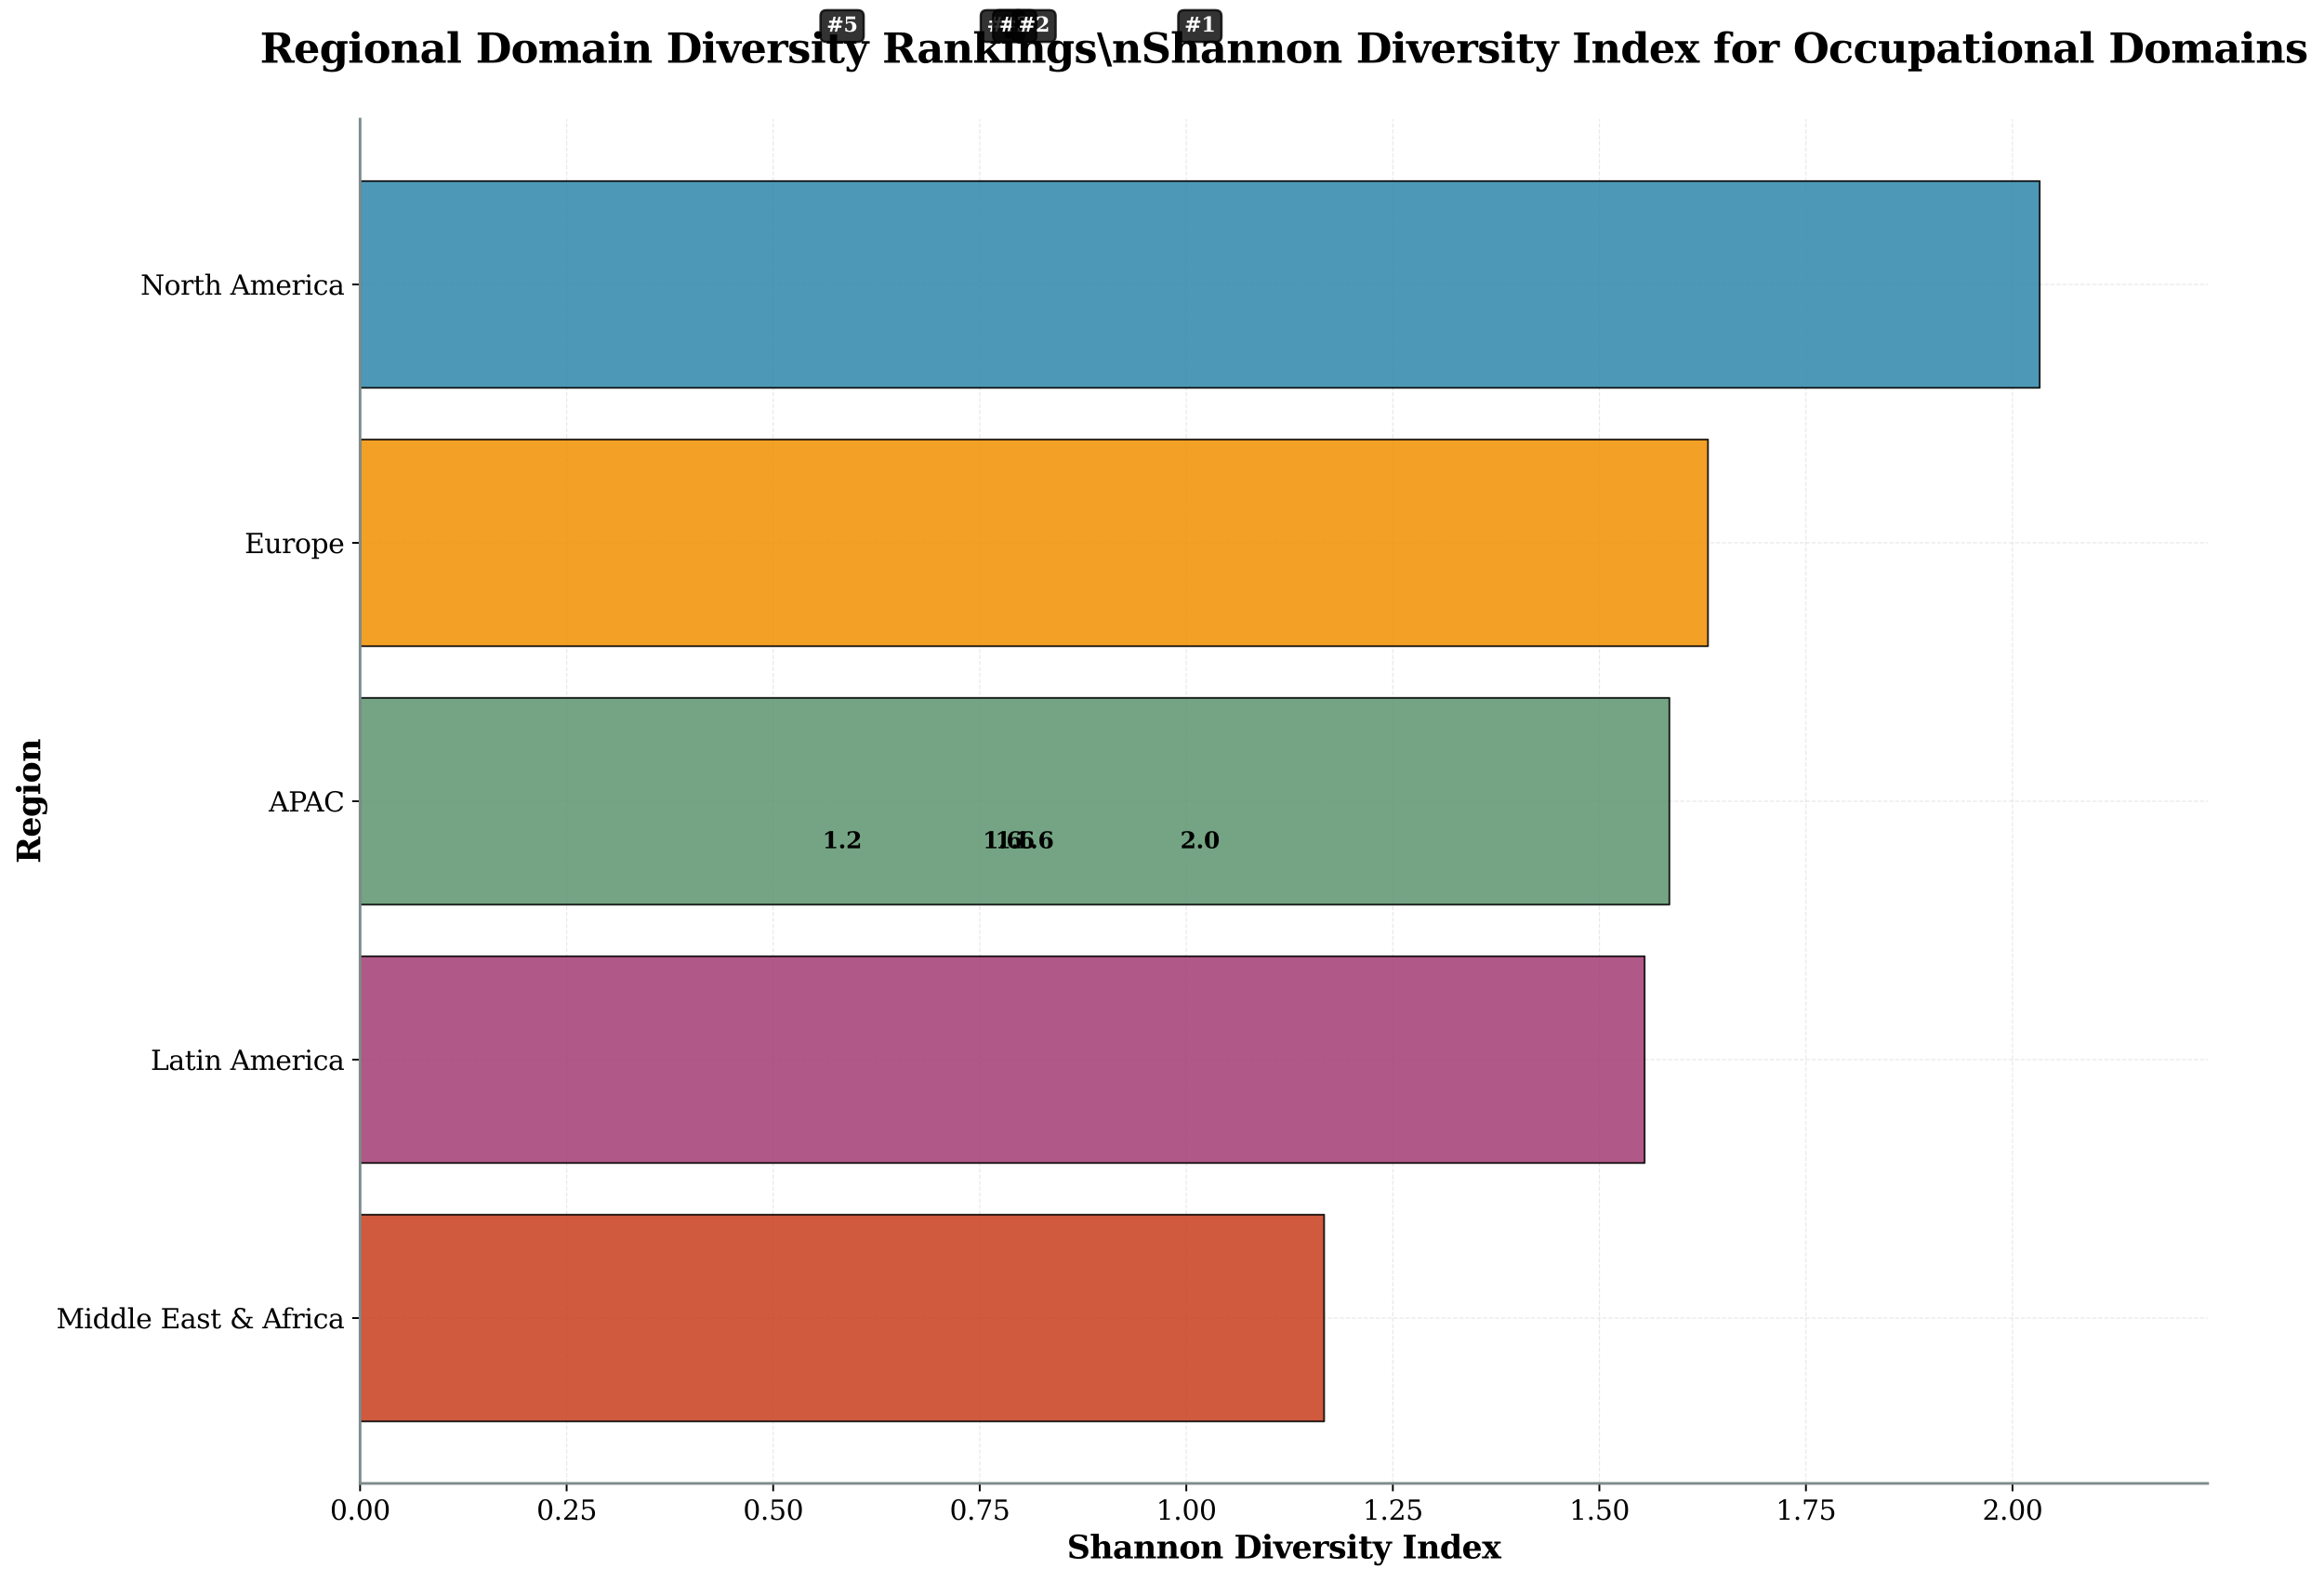 <?xml version="1.0" encoding="utf-8" standalone="no"?>
<!DOCTYPE svg PUBLIC "-//W3C//DTD SVG 1.1//EN"
  "http://www.w3.org/Graphics/SVG/1.1/DTD/svg11.dtd">
<svg xmlns:xlink="http://www.w3.org/1999/xlink" width="1030.994pt" height="701.721pt" viewBox="0 0 1030.994 701.721" xmlns="http://www.w3.org/2000/svg" version="1.1">
 <defs>
  <style type="text/css">*{stroke-linejoin: round; stroke-linecap: butt}</style>
 </defs>
 <g id="figure_1">
  <g id="patch_1">
   <path d="M 0 701.721 
L 1030.994 701.721 
L 1030.994 0 
L 0 0 
z
" style="fill: #ffffff"/>
  </g>
  <g id="axes_1">
   <g id="patch_2">
    <path d="M 159.743 658.159 
L 979.383 658.159 
L 979.383 52.828 
L 159.743 52.828 
z
" style="fill: #ffffff"/>
   </g>
   <g id="matplotlib.axis_1">
    <g id="xtick_1">
     <g id="line2d_1">
      <path d="M 159.743 658.159 
L 159.743 52.828 
" clip-path="url(#p1935cd0d22)" style="fill: none; stroke-dasharray: 1.85,0.8; stroke-dashoffset: 0; stroke: #b0b0b0; stroke-opacity: 0.3; stroke-width: 0.5"/>
     </g>
     <g id="line2d_2">
      <defs>
       <path id="m939cefde70" d="M 0 0 
L 0 3.5 
" style="stroke: #000000; stroke-width: 0.8"/>
      </defs>
      <g>
       <use xlink:href="#m939cefde70" x="159.743" y="658.159" style="stroke: #000000; stroke-width: 0.8"/>
      </g>
     </g>
     <g id="text_1">
      <!-- 0.00 -->
      <g transform="translate(146.383 674.277) scale(0.12 -0.12)">
       <defs>
        <path id="DejaVuSerif-30" d="M 2034 219 
Q 2513 219 2750 744 
Q 2988 1269 2988 2328 
Q 2988 3391 2750 3916 
Q 2513 4441 2034 4441 
Q 1556 4441 1318 3916 
Q 1081 3391 1081 2328 
Q 1081 1269 1318 744 
Q 1556 219 2034 219 
z
M 2034 -91 
Q 1275 -91 848 546 
Q 422 1184 422 2328 
Q 422 3475 848 4112 
Q 1275 4750 2034 4750 
Q 2797 4750 3222 4112 
Q 3647 3475 3647 2328 
Q 3647 1184 3222 546 
Q 2797 -91 2034 -91 
z
" transform="scale(0.016)"/>
        <path id="DejaVuSerif-2e" d="M 603 325 
Q 603 500 722 622 
Q 841 744 1019 744 
Q 1191 744 1312 622 
Q 1434 500 1434 325 
Q 1434 153 1312 31 
Q 1191 -91 1019 -91 
Q 841 -91 722 29 
Q 603 150 603 325 
z
" transform="scale(0.016)"/>
       </defs>
       <use xlink:href="#DejaVuSerif-30"/>
       <use xlink:href="#DejaVuSerif-2e" transform="translate(63.623 0)"/>
       <use xlink:href="#DejaVuSerif-30" transform="translate(95.41 0)"/>
       <use xlink:href="#DejaVuSerif-30" transform="translate(159.033 0)"/>
      </g>
     </g>
    </g>
    <g id="xtick_2">
     <g id="line2d_3">
      <path d="M 251.375 658.159 
L 251.375 52.828 
" clip-path="url(#p1935cd0d22)" style="fill: none; stroke-dasharray: 1.85,0.8; stroke-dashoffset: 0; stroke: #b0b0b0; stroke-opacity: 0.3; stroke-width: 0.5"/>
     </g>
     <g id="line2d_4">
      <g>
       <use xlink:href="#m939cefde70" x="251.375" y="658.159" style="stroke: #000000; stroke-width: 0.8"/>
      </g>
     </g>
     <g id="text_2">
      <!-- 0.25 -->
      <g transform="translate(238.015 674.277) scale(0.12 -0.12)">
       <defs>
        <path id="DejaVuSerif-32" d="M 819 3553 
L 469 3553 
L 469 4384 
Q 803 4563 1142 4656 
Q 1481 4750 1806 4750 
Q 2534 4750 2956 4397 
Q 3378 4044 3378 3438 
Q 3378 2753 2422 1800 
Q 2347 1728 2309 1691 
L 1131 513 
L 3078 513 
L 3078 1088 
L 3444 1088 
L 3444 0 
L 434 0 
L 434 341 
L 1850 1753 
Q 2319 2222 2519 2614 
Q 2719 3006 2719 3438 
Q 2719 3909 2473 4175 
Q 2228 4441 1797 4441 
Q 1350 4441 1106 4219 
Q 863 3997 819 3553 
z
" transform="scale(0.016)"/>
        <path id="DejaVuSerif-35" d="M 3219 4666 
L 3219 4153 
L 1081 4153 
L 1081 2816 
Q 1244 2928 1461 2984 
Q 1678 3041 1947 3041 
Q 2703 3041 3140 2622 
Q 3578 2203 3578 1478 
Q 3578 738 3136 323 
Q 2694 -91 1894 -91 
Q 1572 -91 1234 -12 
Q 897 66 544 225 
L 544 1131 
L 897 1131 
Q 925 688 1179 453 
Q 1434 219 1894 219 
Q 2388 219 2653 544 
Q 2919 869 2919 1478 
Q 2919 2084 2655 2407 
Q 2391 2731 1894 2731 
Q 1613 2731 1398 2631 
Q 1184 2531 1019 2322 
L 750 2322 
L 750 4666 
L 3219 4666 
z
" transform="scale(0.016)"/>
       </defs>
       <use xlink:href="#DejaVuSerif-30"/>
       <use xlink:href="#DejaVuSerif-2e" transform="translate(63.623 0)"/>
       <use xlink:href="#DejaVuSerif-32" transform="translate(95.41 0)"/>
       <use xlink:href="#DejaVuSerif-35" transform="translate(159.033 0)"/>
      </g>
     </g>
    </g>
    <g id="xtick_3">
     <g id="line2d_5">
      <path d="M 343.007 658.159 
L 343.007 52.828 
" clip-path="url(#p1935cd0d22)" style="fill: none; stroke-dasharray: 1.85,0.8; stroke-dashoffset: 0; stroke: #b0b0b0; stroke-opacity: 0.3; stroke-width: 0.5"/>
     </g>
     <g id="line2d_6">
      <g>
       <use xlink:href="#m939cefde70" x="343.007" y="658.159" style="stroke: #000000; stroke-width: 0.8"/>
      </g>
     </g>
     <g id="text_3">
      <!-- 0.50 -->
      <g transform="translate(329.647 674.277) scale(0.12 -0.12)">
       <use xlink:href="#DejaVuSerif-30"/>
       <use xlink:href="#DejaVuSerif-2e" transform="translate(63.623 0)"/>
       <use xlink:href="#DejaVuSerif-35" transform="translate(95.41 0)"/>
       <use xlink:href="#DejaVuSerif-30" transform="translate(159.033 0)"/>
      </g>
     </g>
    </g>
    <g id="xtick_4">
     <g id="line2d_7">
      <path d="M 434.639 658.159 
L 434.639 52.828 
" clip-path="url(#p1935cd0d22)" style="fill: none; stroke-dasharray: 1.85,0.8; stroke-dashoffset: 0; stroke: #b0b0b0; stroke-opacity: 0.3; stroke-width: 0.5"/>
     </g>
     <g id="line2d_8">
      <g>
       <use xlink:href="#m939cefde70" x="434.639" y="658.159" style="stroke: #000000; stroke-width: 0.8"/>
      </g>
     </g>
     <g id="text_4">
      <!-- 0.75 -->
      <g transform="translate(421.279 674.277) scale(0.12 -0.12)">
       <defs>
        <path id="DejaVuSerif-37" d="M 3609 4347 
L 1784 0 
L 1319 0 
L 3059 4153 
L 903 4153 
L 903 3578 
L 538 3578 
L 538 4666 
L 3609 4666 
L 3609 4347 
z
" transform="scale(0.016)"/>
       </defs>
       <use xlink:href="#DejaVuSerif-30"/>
       <use xlink:href="#DejaVuSerif-2e" transform="translate(63.623 0)"/>
       <use xlink:href="#DejaVuSerif-37" transform="translate(95.41 0)"/>
       <use xlink:href="#DejaVuSerif-35" transform="translate(159.033 0)"/>
      </g>
     </g>
    </g>
    <g id="xtick_5">
     <g id="line2d_9">
      <path d="M 526.271 658.159 
L 526.271 52.828 
" clip-path="url(#p1935cd0d22)" style="fill: none; stroke-dasharray: 1.85,0.8; stroke-dashoffset: 0; stroke: #b0b0b0; stroke-opacity: 0.3; stroke-width: 0.5"/>
     </g>
     <g id="line2d_10">
      <g>
       <use xlink:href="#m939cefde70" x="526.271" y="658.159" style="stroke: #000000; stroke-width: 0.8"/>
      </g>
     </g>
     <g id="text_5">
      <!-- 1.00 -->
      <g transform="translate(512.911 674.277) scale(0.12 -0.12)">
       <defs>
        <path id="DejaVuSerif-31" d="M 909 0 
L 909 331 
L 1722 331 
L 1722 4213 
L 781 3603 
L 781 4013 
L 1919 4750 
L 2350 4750 
L 2350 331 
L 3163 331 
L 3163 0 
L 909 0 
z
" transform="scale(0.016)"/>
       </defs>
       <use xlink:href="#DejaVuSerif-31"/>
       <use xlink:href="#DejaVuSerif-2e" transform="translate(63.623 0)"/>
       <use xlink:href="#DejaVuSerif-30" transform="translate(95.41 0)"/>
       <use xlink:href="#DejaVuSerif-30" transform="translate(159.033 0)"/>
      </g>
     </g>
    </g>
    <g id="xtick_6">
     <g id="line2d_11">
      <path d="M 617.903 658.159 
L 617.903 52.828 
" clip-path="url(#p1935cd0d22)" style="fill: none; stroke-dasharray: 1.85,0.8; stroke-dashoffset: 0; stroke: #b0b0b0; stroke-opacity: 0.3; stroke-width: 0.5"/>
     </g>
     <g id="line2d_12">
      <g>
       <use xlink:href="#m939cefde70" x="617.903" y="658.159" style="stroke: #000000; stroke-width: 0.8"/>
      </g>
     </g>
     <g id="text_6">
      <!-- 1.25 -->
      <g transform="translate(604.543 674.277) scale(0.12 -0.12)">
       <use xlink:href="#DejaVuSerif-31"/>
       <use xlink:href="#DejaVuSerif-2e" transform="translate(63.623 0)"/>
       <use xlink:href="#DejaVuSerif-32" transform="translate(95.41 0)"/>
       <use xlink:href="#DejaVuSerif-35" transform="translate(159.033 0)"/>
      </g>
     </g>
    </g>
    <g id="xtick_7">
     <g id="line2d_13">
      <path d="M 709.535 658.159 
L 709.535 52.828 
" clip-path="url(#p1935cd0d22)" style="fill: none; stroke-dasharray: 1.85,0.8; stroke-dashoffset: 0; stroke: #b0b0b0; stroke-opacity: 0.3; stroke-width: 0.5"/>
     </g>
     <g id="line2d_14">
      <g>
       <use xlink:href="#m939cefde70" x="709.535" y="658.159" style="stroke: #000000; stroke-width: 0.8"/>
      </g>
     </g>
     <g id="text_7">
      <!-- 1.50 -->
      <g transform="translate(696.175 674.277) scale(0.12 -0.12)">
       <use xlink:href="#DejaVuSerif-31"/>
       <use xlink:href="#DejaVuSerif-2e" transform="translate(63.623 0)"/>
       <use xlink:href="#DejaVuSerif-35" transform="translate(95.41 0)"/>
       <use xlink:href="#DejaVuSerif-30" transform="translate(159.033 0)"/>
      </g>
     </g>
    </g>
    <g id="xtick_8">
     <g id="line2d_15">
      <path d="M 801.167 658.159 
L 801.167 52.828 
" clip-path="url(#p1935cd0d22)" style="fill: none; stroke-dasharray: 1.85,0.8; stroke-dashoffset: 0; stroke: #b0b0b0; stroke-opacity: 0.3; stroke-width: 0.5"/>
     </g>
     <g id="line2d_16">
      <g>
       <use xlink:href="#m939cefde70" x="801.167" y="658.159" style="stroke: #000000; stroke-width: 0.8"/>
      </g>
     </g>
     <g id="text_8">
      <!-- 1.75 -->
      <g transform="translate(787.807 674.277) scale(0.12 -0.12)">
       <use xlink:href="#DejaVuSerif-31"/>
       <use xlink:href="#DejaVuSerif-2e" transform="translate(63.623 0)"/>
       <use xlink:href="#DejaVuSerif-37" transform="translate(95.41 0)"/>
       <use xlink:href="#DejaVuSerif-35" transform="translate(159.033 0)"/>
      </g>
     </g>
    </g>
    <g id="xtick_9">
     <g id="line2d_17">
      <path d="M 892.799 658.159 
L 892.799 52.828 
" clip-path="url(#p1935cd0d22)" style="fill: none; stroke-dasharray: 1.85,0.8; stroke-dashoffset: 0; stroke: #b0b0b0; stroke-opacity: 0.3; stroke-width: 0.5"/>
     </g>
     <g id="line2d_18">
      <g>
       <use xlink:href="#m939cefde70" x="892.799" y="658.159" style="stroke: #000000; stroke-width: 0.8"/>
      </g>
     </g>
     <g id="text_9">
      <!-- 2.00 -->
      <g transform="translate(879.439 674.277) scale(0.12 -0.12)">
       <use xlink:href="#DejaVuSerif-32"/>
       <use xlink:href="#DejaVuSerif-2e" transform="translate(63.623 0)"/>
       <use xlink:href="#DejaVuSerif-30" transform="translate(95.41 0)"/>
       <use xlink:href="#DejaVuSerif-30" transform="translate(159.033 0)"/>
      </g>
     </g>
    </g>
    <g id="text_10">
     <!-- Shannon Diversity Index -->
     <g transform="translate(473.347 691.411) scale(0.14 -0.14)">
      <defs>
       <path id="DejaVuSerif-Bold-53" d="M 494 225 
L 494 1331 
L 891 1331 
Q 981 806 1318 547 
Q 1656 288 2253 288 
Q 2738 288 2991 472 
Q 3244 656 3244 1013 
Q 3244 1294 3072 1450 
Q 2900 1606 2363 1741 
L 1663 1913 
Q 978 2088 700 2398 
Q 422 2709 422 3284 
Q 422 3978 883 4364 
Q 1344 4750 2175 4750 
Q 2584 4750 3026 4681 
Q 3469 4613 3944 4475 
L 3944 3444 
L 3547 3444 
Q 3456 3925 3150 4148 
Q 2844 4372 2278 4372 
Q 1816 4372 1580 4211 
Q 1344 4050 1344 3731 
Q 1344 3441 1506 3289 
Q 1669 3138 2303 2975 
L 3003 2803 
Q 3653 2641 3945 2297 
Q 4238 1953 4238 1350 
Q 4238 644 3750 276 
Q 3263 -91 2316 -91 
Q 1859 -91 1409 -12 
Q 959 66 494 225 
z
" transform="scale(0.016)"/>
       <path id="DejaVuSerif-Bold-68" d="M 219 0 
L 219 378 
L 691 378 
L 691 4488 
L 197 4488 
L 197 4863 
L 1797 4863 
L 1797 2853 
Q 1997 3150 2253 3281 
Q 2509 3413 2900 3413 
Q 3459 3413 3745 3083 
Q 4031 2753 4031 2113 
L 4031 378 
L 4506 378 
L 4506 0 
L 2522 0 
L 2522 378 
L 2925 378 
L 2925 2144 
Q 2925 2566 2817 2730 
Q 2709 2894 2444 2894 
Q 2109 2894 1953 2648 
Q 1797 2403 1797 1869 
L 1797 378 
L 2203 378 
L 2203 0 
L 219 0 
z
" transform="scale(0.016)"/>
       <path id="DejaVuSerif-Bold-61" d="M 3525 2041 
L 3525 378 
L 4000 378 
L 4000 0 
L 2419 0 
L 2419 422 
Q 2200 159 1931 34 
Q 1663 -91 1319 -91 
Q 809 -91 536 182 
Q 263 456 263 966 
Q 263 1525 655 1803 
Q 1047 2081 1838 2081 
L 2419 2081 
L 2419 2278 
Q 2419 2681 2228 2873 
Q 2038 3066 1638 3066 
Q 1306 3066 1126 2930 
Q 947 2794 872 2484 
L 519 2484 
L 519 3200 
Q 816 3306 1134 3359 
Q 1453 3413 1806 3413 
Q 2697 3413 3111 3081 
Q 3525 2750 3525 2041 
z
M 2419 1044 
L 2419 1709 
L 2003 1709 
Q 1694 1709 1528 1540 
Q 1363 1372 1363 1056 
Q 1363 741 1483 584 
Q 1603 428 1850 428 
Q 2106 428 2262 597 
Q 2419 766 2419 1044 
z
" transform="scale(0.016)"/>
       <path id="DejaVuSerif-Bold-6e" d="M 219 0 
L 219 378 
L 691 378 
L 691 2944 
L 219 2944 
L 219 3322 
L 1797 3322 
L 1797 2853 
Q 1997 3150 2253 3281 
Q 2509 3413 2900 3413 
Q 3459 3413 3745 3083 
Q 4031 2753 4031 2113 
L 4031 378 
L 4506 378 
L 4506 0 
L 2522 0 
L 2522 378 
L 2925 378 
L 2925 2144 
Q 2925 2566 2817 2730 
Q 2709 2894 2444 2894 
Q 2109 2894 1953 2648 
Q 1797 2403 1797 1869 
L 1797 378 
L 2203 378 
L 2203 0 
L 219 0 
z
" transform="scale(0.016)"/>
       <path id="DejaVuSerif-Bold-6f" d="M 2138 263 
Q 2488 263 2630 563 
Q 2772 863 2772 1663 
Q 2772 2463 2631 2761 
Q 2491 3059 2138 3059 
Q 1784 3059 1640 2757 
Q 1497 2456 1497 1663 
Q 1497 869 1640 566 
Q 1784 263 2138 263 
z
M 2138 -91 
Q 1259 -91 761 376 
Q 263 844 263 1663 
Q 263 2484 761 2948 
Q 1259 3413 2138 3413 
Q 3019 3413 3516 2948 
Q 4013 2484 4013 1663 
Q 4013 844 3514 376 
Q 3016 -91 2138 -91 
z
" transform="scale(0.016)"/>
       <path id="DejaVuSerif-Bold-20" transform="scale(0.016)"/>
       <path id="DejaVuSerif-Bold-44" d="M 2100 378 
L 2534 378 
Q 3266 378 3605 847 
Q 3944 1316 3944 2338 
Q 3944 3353 3606 3820 
Q 3269 4288 2534 4288 
L 2100 4288 
L 2100 378 
z
M 300 0 
L 300 378 
L 897 378 
L 897 4288 
L 300 4288 
L 300 4666 
L 2694 4666 
Q 3950 4666 4615 4066 
Q 5281 3466 5281 2338 
Q 5281 1203 4614 601 
Q 3947 0 2694 0 
L 300 0 
z
" transform="scale(0.016)"/>
       <path id="DejaVuSerif-Bold-69" d="M 588 4263 
Q 588 4516 763 4689 
Q 938 4863 1191 4863 
Q 1438 4863 1611 4689 
Q 1784 4516 1784 4263 
Q 1784 4016 1611 3842 
Q 1438 3669 1191 3669 
Q 938 3669 763 3841 
Q 588 4013 588 4263 
z
M 1797 378 
L 2272 378 
L 2272 0 
L 219 0 
L 219 378 
L 691 378 
L 691 2944 
L 219 2944 
L 219 3322 
L 1797 3322 
L 1797 378 
z
" transform="scale(0.016)"/>
       <path id="DejaVuSerif-Bold-76" d="M 1428 0 
L 250 2944 
L -116 2944 
L -116 3322 
L 1791 3322 
L 1791 2944 
L 1388 2944 
L 2228 844 
L 3066 2944 
L 2631 2944 
L 2631 3322 
L 3878 3322 
L 3878 2944 
L 3494 2944 
L 2316 0 
L 1428 0 
z
" transform="scale(0.016)"/>
       <path id="DejaVuSerif-Bold-65" d="M 2566 1875 
Q 2566 2531 2444 2795 
Q 2322 3059 2028 3059 
Q 1744 3059 1620 2800 
Q 1497 2541 1497 1931 
L 1497 1875 
L 2566 1875 
z
M 3781 1503 
L 1497 1503 
L 1497 1478 
Q 1497 834 1690 548 
Q 1884 263 2316 263 
Q 2675 263 2897 453 
Q 3119 644 3181 1006 
L 3700 1006 
Q 3566 441 3166 175 
Q 2766 -91 2047 -91 
Q 1184 -91 723 364 
Q 263 819 263 1663 
Q 263 2488 734 2950 
Q 1206 3413 2047 3413 
Q 2872 3413 3312 2927 
Q 3753 2441 3781 1503 
z
" transform="scale(0.016)"/>
       <path id="DejaVuSerif-Bold-72" d="M 3438 3359 
L 3438 2369 
L 3084 2369 
Q 3066 2634 2941 2764 
Q 2816 2894 2578 2894 
Q 2216 2894 2006 2575 
Q 1797 2256 1797 1691 
L 1797 378 
L 2400 378 
L 2400 0 
L 219 0 
L 219 378 
L 691 378 
L 691 2944 
L 184 2944 
L 184 3322 
L 1797 3322 
L 1797 2731 
Q 1959 3078 2226 3245 
Q 2494 3413 2881 3413 
Q 2978 3413 3117 3398 
Q 3256 3384 3438 3359 
z
" transform="scale(0.016)"/>
       <path id="DejaVuSerif-Bold-73" d="M 300 97 
L 300 1025 
L 653 1025 
Q 697 653 931 458 
Q 1166 263 1569 263 
Q 1906 263 2086 380 
Q 2266 497 2266 716 
Q 2266 916 2152 1025 
Q 2038 1134 1709 1216 
L 1253 1331 
Q 738 1459 506 1698 
Q 275 1938 275 2344 
Q 275 2884 650 3148 
Q 1025 3413 1806 3413 
Q 2100 3413 2433 3364 
Q 2766 3316 3169 3213 
L 3169 2375 
L 2816 2375 
Q 2788 2716 2573 2887 
Q 2359 3059 1959 3059 
Q 1622 3059 1448 2951 
Q 1275 2844 1275 2638 
Q 1275 2469 1375 2372 
Q 1475 2275 1734 2209 
L 2188 2094 
Q 2841 1928 3091 1684 
Q 3341 1441 3341 1006 
Q 3341 444 2939 176 
Q 2538 -91 1691 -91 
Q 1381 -91 1034 -44 
Q 688 3 300 97 
z
" transform="scale(0.016)"/>
       <path id="DejaVuSerif-Bold-74" d="M 634 2944 
L 153 2944 
L 153 3322 
L 634 3322 
L 634 4353 
L 1741 4353 
L 1741 3322 
L 2663 3322 
L 2663 2944 
L 1741 2944 
L 1741 909 
Q 1741 475 1809 369 
Q 1878 263 2059 263 
Q 2259 263 2356 397 
Q 2453 531 2459 813 
L 2925 813 
Q 2897 313 2651 111 
Q 2406 -91 1806 -91 
Q 1122 -91 878 123 
Q 634 338 634 909 
L 634 2944 
z
" transform="scale(0.016)"/>
       <path id="DejaVuSerif-Bold-79" d="M 1997 -750 
Q 1847 -1116 1634 -1269 
Q 1422 -1422 1063 -1422 
Q 909 -1422 721 -1387 
Q 534 -1353 313 -1288 
L 313 -594 
L 666 -597 
Q 675 -838 779 -953 
Q 884 -1069 1094 -1069 
Q 1297 -1069 1422 -958 
Q 1547 -847 1672 -538 
L 1722 -422 
L 275 2944 
L -84 2944 
L -84 3322 
L 1831 3322 
L 1831 2944 
L 1434 2944 
L 2278 978 
L 3066 2944 
L 2625 2944 
L 2625 3322 
L 3872 3322 
L 3872 2944 
L 3469 2944 
L 1997 -750 
z
" transform="scale(0.016)"/>
       <path id="DejaVuSerif-Bold-49" d="M 300 0 
L 300 378 
L 897 378 
L 897 4288 
L 300 4288 
L 300 4666 
L 2700 4666 
L 2700 4288 
L 2100 4288 
L 2100 378 
L 2700 378 
L 2700 0 
L 300 0 
z
" transform="scale(0.016)"/>
       <path id="DejaVuSerif-Bold-64" d="M 2747 1497 
L 2747 1825 
Q 2747 2406 2597 2665 
Q 2447 2925 2119 2925 
Q 1775 2925 1636 2651 
Q 1497 2378 1497 1663 
Q 1497 947 1637 672 
Q 1778 397 2119 397 
Q 2447 397 2597 656 
Q 2747 916 2747 1497 
z
M 3853 378 
L 4325 378 
L 4325 0 
L 2747 0 
L 2747 422 
Q 2606 163 2367 36 
Q 2128 -91 1778 -91 
Q 1072 -91 667 378 
Q 263 847 263 1663 
Q 263 2481 667 2947 
Q 1072 3413 1778 3413 
Q 2128 3413 2367 3286 
Q 2606 3159 2747 2900 
L 2747 4488 
L 2272 4488 
L 2272 4863 
L 3853 4863 
L 3853 378 
z
" transform="scale(0.016)"/>
       <path id="DejaVuSerif-Bold-78" d="M 2247 2119 
L 2834 2944 
L 2425 2944 
L 2425 3322 
L 3719 3322 
L 3719 2944 
L 3278 2944 
L 2431 1759 
L 3419 378 
L 3859 378 
L 3859 0 
L 1747 0 
L 1747 378 
L 2175 378 
L 1550 1253 
L 922 378 
L 1369 378 
L 1369 0 
L 0 0 
L 0 378 
L 475 378 
L 1356 1619 
L 403 2944 
L 31 2944 
L 31 3322 
L 2059 3322 
L 2059 2944 
L 1656 2944 
L 2247 2119 
z
" transform="scale(0.016)"/>
      </defs>
      <use xlink:href="#DejaVuSerif-Bold-53"/>
      <use xlink:href="#DejaVuSerif-Bold-68" transform="translate(72.217 0)"/>
      <use xlink:href="#DejaVuSerif-Bold-61" transform="translate(144.922 0)"/>
      <use xlink:href="#DejaVuSerif-Bold-6e" transform="translate(209.717 0)"/>
      <use xlink:href="#DejaVuSerif-Bold-6e" transform="translate(282.422 0)"/>
      <use xlink:href="#DejaVuSerif-Bold-6f" transform="translate(355.127 0)"/>
      <use xlink:href="#DejaVuSerif-Bold-6e" transform="translate(421.826 0)"/>
      <use xlink:href="#DejaVuSerif-Bold-20" transform="translate(494.531 0)"/>
      <use xlink:href="#DejaVuSerif-Bold-44" transform="translate(529.346 0)"/>
      <use xlink:href="#DejaVuSerif-Bold-69" transform="translate(616.064 0)"/>
      <use xlink:href="#DejaVuSerif-Bold-76" transform="translate(654.053 0)"/>
      <use xlink:href="#DejaVuSerif-Bold-65" transform="translate(712.158 0)"/>
      <use xlink:href="#DejaVuSerif-Bold-72" transform="translate(775.781 0)"/>
      <use xlink:href="#DejaVuSerif-Bold-73" transform="translate(828.467 0)"/>
      <use xlink:href="#DejaVuSerif-Bold-69" transform="translate(884.766 0)"/>
      <use xlink:href="#DejaVuSerif-Bold-74" transform="translate(922.754 0)"/>
      <use xlink:href="#DejaVuSerif-Bold-79" transform="translate(968.945 0)"/>
      <use xlink:href="#DejaVuSerif-Bold-20" transform="translate(1027.051 0)"/>
      <use xlink:href="#DejaVuSerif-Bold-49" transform="translate(1061.865 0)"/>
      <use xlink:href="#DejaVuSerif-Bold-6e" transform="translate(1108.643 0)"/>
      <use xlink:href="#DejaVuSerif-Bold-64" transform="translate(1181.348 0)"/>
      <use xlink:href="#DejaVuSerif-Bold-65" transform="translate(1251.27 0)"/>
      <use xlink:href="#DejaVuSerif-Bold-78" transform="translate(1314.893 0)"/>
     </g>
    </g>
   </g>
   <g id="matplotlib.axis_2">
    <g id="ytick_1">
     <g id="line2d_19">
      <path d="M 159.743 584.786 
L 979.383 584.786 
" clip-path="url(#p1935cd0d22)" style="fill: none; stroke-dasharray: 1.85,0.8; stroke-dashoffset: 0; stroke: #b0b0b0; stroke-opacity: 0.3; stroke-width: 0.5"/>
     </g>
     <g id="line2d_20">
      <defs>
       <path id="m0e8b90916f" d="M 0 0 
L -3.5 0 
" style="stroke: #000000; stroke-width: 0.8"/>
      </defs>
      <g>
       <use xlink:href="#m0e8b90916f" x="159.743" y="584.786" style="stroke: #000000; stroke-width: 0.8"/>
      </g>
     </g>
     <g id="text_11">
      <!-- Middle East &amp; Africa -->
      <g transform="translate(24.948 589.345) scale(0.12 -0.12)">
       <defs>
        <path id="DejaVuSerif-4d" d="M 353 0 
L 353 331 
L 947 331 
L 947 4331 
L 319 4331 
L 319 4666 
L 1678 4666 
L 3316 1344 
L 4953 4666 
L 6228 4666 
L 6228 4331 
L 5606 4331 
L 5606 331 
L 6203 331 
L 6203 0 
L 4378 0 
L 4378 331 
L 4972 331 
L 4972 3938 
L 3372 684 
L 2931 684 
L 1331 3938 
L 1331 331 
L 1925 331 
L 1925 0 
L 353 0 
z
" transform="scale(0.016)"/>
        <path id="DejaVuSerif-69" d="M 622 4353 
Q 622 4497 726 4603 
Q 831 4709 978 4709 
Q 1122 4709 1226 4603 
Q 1331 4497 1331 4353 
Q 1331 4206 1228 4103 
Q 1125 4000 978 4000 
Q 831 4000 726 4103 
Q 622 4206 622 4353 
z
M 1356 331 
L 1900 331 
L 1900 0 
L 231 0 
L 231 331 
L 781 331 
L 781 2988 
L 231 2988 
L 231 3322 
L 1356 3322 
L 1356 331 
z
" transform="scale(0.016)"/>
        <path id="DejaVuSerif-64" d="M 3359 331 
L 3909 331 
L 3909 0 
L 2784 0 
L 2784 519 
Q 2616 206 2355 57 
Q 2094 -91 1709 -91 
Q 1097 -91 708 395 
Q 319 881 319 1663 
Q 319 2444 706 2928 
Q 1094 3413 1709 3413 
Q 2094 3413 2355 3264 
Q 2616 3116 2784 2803 
L 2784 4531 
L 2241 4531 
L 2241 4863 
L 3359 4863 
L 3359 331 
z
M 2784 1497 
L 2784 1825 
Q 2784 2422 2554 2737 
Q 2325 3053 1888 3053 
Q 1444 3053 1217 2703 
Q 991 2353 991 1663 
Q 991 975 1217 622 
Q 1444 269 1888 269 
Q 2325 269 2554 583 
Q 2784 897 2784 1497 
z
" transform="scale(0.016)"/>
        <path id="DejaVuSerif-6c" d="M 1313 331 
L 1856 331 
L 1856 0 
L 184 0 
L 184 331 
L 738 331 
L 738 4531 
L 184 4531 
L 184 4863 
L 1313 4863 
L 1313 331 
z
" transform="scale(0.016)"/>
        <path id="DejaVuSerif-65" d="M 3469 1600 
L 991 1600 
L 991 1575 
Q 991 903 1244 561 
Q 1497 219 1991 219 
Q 2369 219 2611 417 
Q 2853 616 2950 1006 
L 3413 1006 
Q 3275 459 2904 184 
Q 2534 -91 1931 -91 
Q 1203 -91 761 389 
Q 319 869 319 1663 
Q 319 2450 753 2931 
Q 1188 3413 1894 3413 
Q 2647 3413 3050 2948 
Q 3453 2484 3469 1600 
z
M 2791 1931 
Q 2772 2513 2545 2808 
Q 2319 3103 1894 3103 
Q 1497 3103 1269 2806 
Q 1041 2509 991 1931 
L 2791 1931 
z
" transform="scale(0.016)"/>
        <path id="DejaVuSerif-20" transform="scale(0.016)"/>
        <path id="DejaVuSerif-45" d="M 353 0 
L 353 331 
L 947 331 
L 947 4331 
L 353 4331 
L 353 4666 
L 4109 4666 
L 4109 3628 
L 3725 3628 
L 3725 4281 
L 1581 4281 
L 1581 2719 
L 3109 2719 
L 3109 3303 
L 3494 3303 
L 3494 1753 
L 3109 1753 
L 3109 2338 
L 1581 2338 
L 1581 384 
L 3775 384 
L 3775 1038 
L 4159 1038 
L 4159 0 
L 353 0 
z
" transform="scale(0.016)"/>
        <path id="DejaVuSerif-61" d="M 2547 1044 
L 2547 1747 
L 1806 1747 
Q 1378 1747 1168 1562 
Q 959 1378 959 997 
Q 959 650 1171 447 
Q 1384 244 1747 244 
Q 2106 244 2326 466 
Q 2547 688 2547 1044 
z
M 3122 2075 
L 3122 331 
L 3634 331 
L 3634 0 
L 2547 0 
L 2547 359 
Q 2356 128 2106 18 
Q 1856 -91 1522 -91 
Q 969 -91 644 203 
Q 319 497 319 997 
Q 319 1513 691 1797 
Q 1063 2081 1741 2081 
L 2547 2081 
L 2547 2309 
Q 2547 2688 2317 2895 
Q 2088 3103 1672 3103 
Q 1328 3103 1125 2947 
Q 922 2791 872 2484 
L 575 2484 
L 575 3156 
Q 875 3284 1158 3348 
Q 1441 3413 1709 3413 
Q 2400 3413 2761 3070 
Q 3122 2728 3122 2075 
z
" transform="scale(0.016)"/>
        <path id="DejaVuSerif-73" d="M 359 184 
L 359 959 
L 691 959 
Q 703 588 923 403 
Q 1144 219 1575 219 
Q 1963 219 2166 364 
Q 2369 509 2369 788 
Q 2369 1006 2220 1140 
Q 2072 1275 1594 1428 
L 1178 1569 
Q 750 1706 558 1912 
Q 366 2119 366 2438 
Q 366 2894 700 3153 
Q 1034 3413 1625 3413 
Q 1888 3413 2178 3344 
Q 2469 3275 2778 3144 
L 2778 2419 
L 2447 2419 
Q 2434 2741 2221 2922 
Q 2009 3103 1644 3103 
Q 1281 3103 1095 2975 
Q 909 2847 909 2591 
Q 909 2381 1050 2254 
Q 1191 2128 1613 1997 
L 2069 1856 
Q 2541 1709 2748 1489 
Q 2956 1269 2956 922 
Q 2956 450 2595 179 
Q 2234 -91 1600 -91 
Q 1278 -91 972 -22 
Q 666 47 359 184 
z
" transform="scale(0.016)"/>
        <path id="DejaVuSerif-74" d="M 691 2988 
L 184 2988 
L 184 3322 
L 691 3322 
L 691 4353 
L 1269 4353 
L 1269 3322 
L 2350 3322 
L 2350 2988 
L 1269 2988 
L 1269 878 
Q 1269 456 1350 337 
Q 1431 219 1650 219 
Q 1875 219 1978 351 
Q 2081 484 2088 781 
L 2522 781 
Q 2497 328 2275 118 
Q 2053 -91 1600 -91 
Q 1103 -91 897 129 
Q 691 350 691 878 
L 691 2988 
z
" transform="scale(0.016)"/>
        <path id="DejaVuSerif-26" d="M 3456 722 
L 1638 2638 
Q 1366 2394 1230 2111 
Q 1094 1828 1094 1509 
Q 1094 991 1453 639 
Q 1813 288 2350 288 
Q 2669 288 2951 398 
Q 3234 509 3456 722 
z
M 5394 0 
L 4141 0 
L 3713 453 
Q 3384 178 3012 43 
Q 2641 -91 2209 -91 
Q 1403 -91 931 321 
Q 459 734 459 1441 
Q 459 1856 698 2217 
Q 938 2578 1422 2894 
Q 1263 3084 1188 3273 
Q 1113 3463 1113 3669 
Q 1113 4166 1470 4458 
Q 1828 4750 2444 4750 
Q 2653 4750 2933 4697 
Q 3213 4644 3572 4538 
L 3572 3731 
L 3219 3731 
Q 3175 4066 2975 4241 
Q 2775 4416 2431 4416 
Q 2109 4416 1909 4239 
Q 1709 4063 1709 3781 
Q 1709 3591 1815 3402 
Q 1922 3213 2259 2859 
L 3872 1159 
Q 4088 1409 4211 1698 
Q 4334 1988 4366 2316 
L 3803 2316 
L 3803 2650 
L 5281 2650 
L 5281 2316 
L 4744 2316 
Q 4691 1909 4536 1556 
Q 4381 1203 4122 903 
L 4659 331 
L 5394 331 
L 5394 0 
z
" transform="scale(0.016)"/>
        <path id="DejaVuSerif-41" d="M 1281 1691 
L 2994 1691 
L 2138 3909 
L 1281 1691 
z
M -38 0 
L -38 331 
L 372 331 
L 2034 4666 
L 2559 4666 
L 4225 331 
L 4684 331 
L 4684 0 
L 2988 0 
L 2988 331 
L 3506 331 
L 3116 1356 
L 1153 1356 
L 763 331 
L 1275 331 
L 1275 0 
L -38 0 
z
" transform="scale(0.016)"/>
        <path id="DejaVuSerif-66" d="M 2753 4078 
L 2450 4078 
Q 2447 4313 2317 4434 
Q 2188 4556 1941 4556 
Q 1619 4556 1487 4379 
Q 1356 4203 1356 3750 
L 1356 3322 
L 2284 3322 
L 2284 2988 
L 1356 2988 
L 1356 331 
L 2094 331 
L 2094 0 
L 231 0 
L 231 331 
L 781 331 
L 781 2988 
L 231 2988 
L 231 3322 
L 781 3322 
L 781 3738 
Q 781 4294 1070 4578 
Q 1359 4863 1919 4863 
Q 2128 4863 2337 4825 
Q 2547 4788 2753 4709 
L 2753 4078 
z
" transform="scale(0.016)"/>
        <path id="DejaVuSerif-72" d="M 3059 3328 
L 3059 2497 
L 2728 2497 
Q 2713 2744 2591 2866 
Q 2469 2988 2234 2988 
Q 1809 2988 1582 2694 
Q 1356 2400 1356 1850 
L 1356 331 
L 2022 331 
L 2022 0 
L 263 0 
L 263 331 
L 781 331 
L 781 2994 
L 231 2994 
L 231 3322 
L 1356 3322 
L 1356 2731 
Q 1525 3078 1790 3245 
Q 2056 3413 2438 3413 
Q 2578 3413 2733 3391 
Q 2888 3369 3059 3328 
z
" transform="scale(0.016)"/>
        <path id="DejaVuSerif-63" d="M 3291 997 
Q 3169 466 2822 187 
Q 2475 -91 1925 -91 
Q 1200 -91 759 389 
Q 319 869 319 1663 
Q 319 2459 759 2936 
Q 1200 3413 1925 3413 
Q 2241 3413 2553 3339 
Q 2866 3266 3181 3116 
L 3181 2266 
L 2847 2266 
Q 2781 2703 2561 2903 
Q 2341 3103 1931 3103 
Q 1466 3103 1228 2742 
Q 991 2381 991 1663 
Q 991 944 1227 581 
Q 1463 219 1931 219 
Q 2303 219 2525 412 
Q 2747 606 2828 997 
L 3291 997 
z
" transform="scale(0.016)"/>
       </defs>
       <use xlink:href="#DejaVuSerif-4d"/>
       <use xlink:href="#DejaVuSerif-69" transform="translate(102.393 0)"/>
       <use xlink:href="#DejaVuSerif-64" transform="translate(134.375 0)"/>
       <use xlink:href="#DejaVuSerif-64" transform="translate(198.389 0)"/>
       <use xlink:href="#DejaVuSerif-6c" transform="translate(262.402 0)"/>
       <use xlink:href="#DejaVuSerif-65" transform="translate(294.385 0)"/>
       <use xlink:href="#DejaVuSerif-20" transform="translate(353.564 0)"/>
       <use xlink:href="#DejaVuSerif-45" transform="translate(385.352 0)"/>
       <use xlink:href="#DejaVuSerif-61" transform="translate(458.35 0)"/>
       <use xlink:href="#DejaVuSerif-73" transform="translate(517.969 0)"/>
       <use xlink:href="#DejaVuSerif-74" transform="translate(569.287 0)"/>
       <use xlink:href="#DejaVuSerif-20" transform="translate(609.473 0)"/>
       <use xlink:href="#DejaVuSerif-26" transform="translate(641.26 0)"/>
       <use xlink:href="#DejaVuSerif-20" transform="translate(730.273 0)"/>
       <use xlink:href="#DejaVuSerif-41" transform="translate(762.061 0)"/>
       <use xlink:href="#DejaVuSerif-66" transform="translate(832.527 0)"/>
       <use xlink:href="#DejaVuSerif-72" transform="translate(869.539 0)"/>
       <use xlink:href="#DejaVuSerif-69" transform="translate(917.342 0)"/>
       <use xlink:href="#DejaVuSerif-63" transform="translate(949.324 0)"/>
       <use xlink:href="#DejaVuSerif-61" transform="translate(1005.33 0)"/>
      </g>
     </g>
    </g>
    <g id="ytick_2">
     <g id="line2d_21">
      <path d="M 159.743 470.139 
L 979.383 470.139 
" clip-path="url(#p1935cd0d22)" style="fill: none; stroke-dasharray: 1.85,0.8; stroke-dashoffset: 0; stroke: #b0b0b0; stroke-opacity: 0.3; stroke-width: 0.5"/>
     </g>
     <g id="line2d_22">
      <g>
       <use xlink:href="#m0e8b90916f" x="159.743" y="470.139" style="stroke: #000000; stroke-width: 0.8"/>
      </g>
     </g>
     <g id="text_12">
      <!-- Latin America -->
      <g transform="translate(66.819 474.698) scale(0.12 -0.12)">
       <defs>
        <path id="DejaVuSerif-4c" d="M 353 0 
L 353 331 
L 947 331 
L 947 4331 
L 353 4331 
L 353 4666 
L 2175 4666 
L 2175 4331 
L 1581 4331 
L 1581 384 
L 3713 384 
L 3713 1166 
L 4097 1166 
L 4097 0 
L 353 0 
z
" transform="scale(0.016)"/>
        <path id="DejaVuSerif-6e" d="M 263 0 
L 263 331 
L 781 331 
L 781 2988 
L 231 2988 
L 231 3322 
L 1356 3322 
L 1356 2731 
Q 1516 3069 1770 3241 
Q 2025 3413 2363 3413 
Q 2913 3413 3172 3097 
Q 3431 2781 3431 2113 
L 3431 331 
L 3944 331 
L 3944 0 
L 2356 0 
L 2356 331 
L 2853 331 
L 2853 1931 
Q 2853 2541 2703 2767 
Q 2553 2994 2175 2994 
Q 1775 2994 1565 2701 
Q 1356 2409 1356 1850 
L 1356 331 
L 1856 331 
L 1856 0 
L 263 0 
z
" transform="scale(0.016)"/>
        <path id="DejaVuSerif-6d" d="M 3316 2675 
Q 3481 3041 3739 3227 
Q 3997 3413 4341 3413 
Q 4863 3413 5119 3089 
Q 5375 2766 5375 2113 
L 5375 331 
L 5894 331 
L 5894 0 
L 4300 0 
L 4300 331 
L 4800 331 
L 4800 2047 
Q 4800 2556 4650 2772 
Q 4500 2988 4153 2988 
Q 3769 2988 3567 2697 
Q 3366 2406 3366 1850 
L 3366 331 
L 3866 331 
L 3866 0 
L 2291 0 
L 2291 331 
L 2791 331 
L 2791 2069 
Q 2791 2566 2641 2777 
Q 2491 2988 2144 2988 
Q 1759 2988 1557 2697 
Q 1356 2406 1356 1850 
L 1356 331 
L 1856 331 
L 1856 0 
L 263 0 
L 263 331 
L 781 331 
L 781 2994 
L 231 2994 
L 231 3322 
L 1356 3322 
L 1356 2731 
Q 1516 3063 1762 3238 
Q 2009 3413 2322 3413 
Q 2709 3413 2968 3220 
Q 3228 3028 3316 2675 
z
" transform="scale(0.016)"/>
       </defs>
       <use xlink:href="#DejaVuSerif-4c"/>
       <use xlink:href="#DejaVuSerif-61" transform="translate(66.406 0)"/>
       <use xlink:href="#DejaVuSerif-74" transform="translate(126.025 0)"/>
       <use xlink:href="#DejaVuSerif-69" transform="translate(166.211 0)"/>
       <use xlink:href="#DejaVuSerif-6e" transform="translate(198.193 0)"/>
       <use xlink:href="#DejaVuSerif-20" transform="translate(262.598 0)"/>
       <use xlink:href="#DejaVuSerif-41" transform="translate(294.385 0)"/>
       <use xlink:href="#DejaVuSerif-6d" transform="translate(366.602 0)"/>
       <use xlink:href="#DejaVuSerif-65" transform="translate(461.426 0)"/>
       <use xlink:href="#DejaVuSerif-72" transform="translate(520.605 0)"/>
       <use xlink:href="#DejaVuSerif-69" transform="translate(568.408 0)"/>
       <use xlink:href="#DejaVuSerif-63" transform="translate(600.391 0)"/>
       <use xlink:href="#DejaVuSerif-61" transform="translate(656.396 0)"/>
      </g>
     </g>
    </g>
    <g id="ytick_3">
     <g id="line2d_23">
      <path d="M 159.743 355.493 
L 979.383 355.493 
" clip-path="url(#p1935cd0d22)" style="fill: none; stroke-dasharray: 1.85,0.8; stroke-dashoffset: 0; stroke: #b0b0b0; stroke-opacity: 0.3; stroke-width: 0.5"/>
     </g>
     <g id="line2d_24">
      <g>
       <use xlink:href="#m0e8b90916f" x="159.743" y="355.493" style="stroke: #000000; stroke-width: 0.8"/>
      </g>
     </g>
     <g id="text_13">
      <!-- APAC -->
      <g transform="translate(119.25 360.052) scale(0.12 -0.12)">
       <defs>
        <path id="DejaVuSerif-50" d="M 1581 2375 
L 2406 2375 
Q 2872 2375 3115 2626 
Q 3359 2878 3359 3353 
Q 3359 3831 3115 4081 
Q 2872 4331 2406 4331 
L 1581 4331 
L 1581 2375 
z
M 353 0 
L 353 331 
L 947 331 
L 947 4331 
L 353 4331 
L 353 4666 
L 2559 4666 
Q 3259 4666 3668 4311 
Q 4078 3956 4078 3353 
Q 4078 2753 3668 2397 
Q 3259 2041 2559 2041 
L 1581 2041 
L 1581 331 
L 2303 331 
L 2303 0 
L 353 0 
z
" transform="scale(0.016)"/>
        <path id="DejaVuSerif-43" d="M 4513 1234 
Q 4306 581 3820 245 
Q 3334 -91 2591 -91 
Q 2134 -91 1743 65 
Q 1353 222 1050 525 
Q 700 875 529 1320 
Q 359 1766 359 2328 
Q 359 3416 987 4083 
Q 1616 4750 2644 4750 
Q 3025 4750 3456 4650 
Q 3888 4550 4384 4347 
L 4384 3272 
L 4031 3272 
Q 3916 3859 3567 4137 
Q 3219 4416 2591 4416 
Q 1844 4416 1459 3886 
Q 1075 3356 1075 2328 
Q 1075 1303 1459 773 
Q 1844 244 2591 244 
Q 3113 244 3450 492 
Q 3788 741 3938 1234 
L 4513 1234 
z
" transform="scale(0.016)"/>
       </defs>
       <use xlink:href="#DejaVuSerif-41"/>
       <use xlink:href="#DejaVuSerif-50" transform="translate(72.217 0)"/>
       <use xlink:href="#DejaVuSerif-41" transform="translate(130.377 0)"/>
       <use xlink:href="#DejaVuSerif-43" transform="translate(202.594 0)"/>
      </g>
     </g>
    </g>
    <g id="ytick_4">
     <g id="line2d_25">
      <path d="M 159.743 240.847 
L 979.383 240.847 
" clip-path="url(#p1935cd0d22)" style="fill: none; stroke-dasharray: 1.85,0.8; stroke-dashoffset: 0; stroke: #b0b0b0; stroke-opacity: 0.3; stroke-width: 0.5"/>
     </g>
     <g id="line2d_26">
      <g>
       <use xlink:href="#m0e8b90916f" x="159.743" y="240.847" style="stroke: #000000; stroke-width: 0.8"/>
      </g>
     </g>
     <g id="text_14">
      <!-- Europe -->
      <g transform="translate(108.51 245.406) scale(0.12 -0.12)">
       <defs>
        <path id="DejaVuSerif-75" d="M 2266 3322 
L 3341 3322 
L 3341 331 
L 3884 331 
L 3884 0 
L 2766 0 
L 2766 588 
Q 2606 256 2353 82 
Q 2100 -91 1766 -91 
Q 1213 -91 952 223 
Q 691 538 691 1209 
L 691 2988 
L 172 2988 
L 172 3322 
L 1269 3322 
L 1269 1388 
Q 1269 781 1417 556 
Q 1566 331 1947 331 
Q 2347 331 2556 625 
Q 2766 919 2766 1478 
L 2766 2988 
L 2266 2988 
L 2266 3322 
z
" transform="scale(0.016)"/>
        <path id="DejaVuSerif-6f" d="M 1925 219 
Q 2388 219 2623 584 
Q 2859 950 2859 1663 
Q 2859 2375 2623 2739 
Q 2388 3103 1925 3103 
Q 1463 3103 1227 2739 
Q 991 2375 991 1663 
Q 991 950 1228 584 
Q 1466 219 1925 219 
z
M 1925 -91 
Q 1200 -91 759 389 
Q 319 869 319 1663 
Q 319 2456 758 2934 
Q 1197 3413 1925 3413 
Q 2653 3413 3092 2934 
Q 3531 2456 3531 1663 
Q 3531 869 3092 389 
Q 2653 -91 1925 -91 
z
" transform="scale(0.016)"/>
        <path id="DejaVuSerif-70" d="M 1313 1825 
L 1313 1497 
Q 1313 897 1542 583 
Q 1772 269 2209 269 
Q 2650 269 2876 622 
Q 3103 975 3103 1663 
Q 3103 2353 2876 2703 
Q 2650 3053 2209 3053 
Q 1772 3053 1542 2737 
Q 1313 2422 1313 1825 
z
M 738 2988 
L 184 2988 
L 184 3322 
L 1313 3322 
L 1313 2803 
Q 1481 3116 1742 3264 
Q 2003 3413 2388 3413 
Q 3000 3413 3387 2928 
Q 3775 2444 3775 1663 
Q 3775 881 3387 395 
Q 3000 -91 2388 -91 
Q 2003 -91 1742 57 
Q 1481 206 1313 519 
L 1313 -997 
L 1856 -997 
L 1856 -1331 
L 184 -1331 
L 184 -997 
L 738 -997 
L 738 2988 
z
" transform="scale(0.016)"/>
       </defs>
       <use xlink:href="#DejaVuSerif-45"/>
       <use xlink:href="#DejaVuSerif-75" transform="translate(72.998 0)"/>
       <use xlink:href="#DejaVuSerif-72" transform="translate(137.402 0)"/>
       <use xlink:href="#DejaVuSerif-6f" transform="translate(185.205 0)"/>
       <use xlink:href="#DejaVuSerif-70" transform="translate(245.41 0)"/>
       <use xlink:href="#DejaVuSerif-65" transform="translate(309.424 0)"/>
      </g>
     </g>
    </g>
    <g id="ytick_5">
     <g id="line2d_27">
      <path d="M 159.743 126.201 
L 979.383 126.201 
" clip-path="url(#p1935cd0d22)" style="fill: none; stroke-dasharray: 1.85,0.8; stroke-dashoffset: 0; stroke: #b0b0b0; stroke-opacity: 0.3; stroke-width: 0.5"/>
     </g>
     <g id="line2d_28">
      <g>
       <use xlink:href="#m0e8b90916f" x="159.743" y="126.201" style="stroke: #000000; stroke-width: 0.8"/>
      </g>
     </g>
     <g id="text_15">
      <!-- North America -->
      <g transform="translate(62.321 130.76) scale(0.12 -0.12)">
       <defs>
        <path id="DejaVuSerif-4e" d="M 313 0 
L 313 331 
L 941 331 
L 941 4331 
L 313 4331 
L 313 4666 
L 1509 4666 
L 4306 984 
L 4306 4331 
L 3681 4331 
L 3681 4666 
L 5319 4666 
L 5319 4331 
L 4691 4331 
L 4691 -91 
L 4313 -91 
L 1325 3841 
L 1325 331 
L 1953 331 
L 1953 0 
L 313 0 
z
" transform="scale(0.016)"/>
        <path id="DejaVuSerif-68" d="M 263 0 
L 263 331 
L 781 331 
L 781 4531 
L 231 4531 
L 231 4863 
L 1356 4863 
L 1356 2731 
Q 1516 3069 1770 3241 
Q 2025 3413 2363 3413 
Q 2913 3413 3172 3097 
Q 3431 2781 3431 2113 
L 3431 331 
L 3944 331 
L 3944 0 
L 2356 0 
L 2356 331 
L 2853 331 
L 2853 1931 
Q 2853 2541 2704 2764 
Q 2556 2988 2175 2988 
Q 1775 2988 1565 2697 
Q 1356 2406 1356 1850 
L 1356 331 
L 1856 331 
L 1856 0 
L 263 0 
z
" transform="scale(0.016)"/>
       </defs>
       <use xlink:href="#DejaVuSerif-4e"/>
       <use xlink:href="#DejaVuSerif-6f" transform="translate(87.5 0)"/>
       <use xlink:href="#DejaVuSerif-72" transform="translate(147.705 0)"/>
       <use xlink:href="#DejaVuSerif-74" transform="translate(195.508 0)"/>
       <use xlink:href="#DejaVuSerif-68" transform="translate(235.693 0)"/>
       <use xlink:href="#DejaVuSerif-20" transform="translate(300.098 0)"/>
       <use xlink:href="#DejaVuSerif-41" transform="translate(331.885 0)"/>
       <use xlink:href="#DejaVuSerif-6d" transform="translate(404.102 0)"/>
       <use xlink:href="#DejaVuSerif-65" transform="translate(498.926 0)"/>
       <use xlink:href="#DejaVuSerif-72" transform="translate(558.105 0)"/>
       <use xlink:href="#DejaVuSerif-69" transform="translate(605.908 0)"/>
       <use xlink:href="#DejaVuSerif-63" transform="translate(637.891 0)"/>
       <use xlink:href="#DejaVuSerif-61" transform="translate(693.896 0)"/>
      </g>
     </g>
    </g>
    <g id="text_16">
     <!-- Region -->
     <g transform="translate(17.838 383.077) rotate(-90) scale(0.14 -0.14)">
      <defs>
       <path id="DejaVuSerif-Bold-52" d="M 3397 2278 
Q 3675 2238 3865 2094 
Q 4056 1950 4197 1678 
L 4878 378 
L 5356 378 
L 5356 0 
L 3822 0 
L 3078 1409 
Q 2863 1847 2711 1967 
Q 2559 2088 2291 2088 
L 2100 2088 
L 2100 378 
L 2700 378 
L 2700 0 
L 300 0 
L 300 378 
L 897 378 
L 897 4288 
L 300 4288 
L 300 4666 
L 2963 4666 
Q 3775 4666 4217 4339 
Q 4659 4013 4659 3413 
Q 4659 2925 4345 2642 
Q 4031 2359 3397 2278 
z
M 2100 2463 
L 2509 2463 
Q 2947 2463 3183 2700 
Q 3419 2938 3419 3378 
Q 3419 3819 3183 4053 
Q 2947 4288 2509 4288 
L 2100 4288 
L 2100 2463 
z
" transform="scale(0.016)"/>
       <path id="DejaVuSerif-Bold-67" d="M 3853 2944 
L 3853 44 
Q 3853 -656 3354 -1039 
Q 2856 -1422 1947 -1422 
Q 1616 -1422 1275 -1370 
Q 934 -1319 575 -1216 
L 575 -422 
L 928 -422 
Q 975 -750 1192 -909 
Q 1409 -1069 1813 -1069 
Q 2325 -1069 2536 -823 
Q 2747 -578 2747 44 
L 2747 422 
Q 2606 163 2367 36 
Q 2128 -91 1778 -91 
Q 1072 -91 667 378 
Q 263 847 263 1663 
Q 263 2481 667 2947 
Q 1072 3413 1778 3413 
Q 2128 3413 2367 3286 
Q 2606 3159 2747 2900 
L 2747 3322 
L 4325 3322 
L 4325 2944 
L 3853 2944 
z
M 2747 1825 
Q 2747 2406 2597 2665 
Q 2447 2925 2119 2925 
Q 1775 2925 1636 2651 
Q 1497 2378 1497 1663 
Q 1497 947 1637 672 
Q 1778 397 2119 397 
Q 2447 397 2597 656 
Q 2747 916 2747 1497 
L 2747 1825 
z
" transform="scale(0.016)"/>
      </defs>
      <use xlink:href="#DejaVuSerif-Bold-52"/>
      <use xlink:href="#DejaVuSerif-Bold-65" transform="translate(83.105 0)"/>
      <use xlink:href="#DejaVuSerif-Bold-67" transform="translate(146.729 0)"/>
      <use xlink:href="#DejaVuSerif-Bold-69" transform="translate(216.65 0)"/>
      <use xlink:href="#DejaVuSerif-Bold-6f" transform="translate(254.639 0)"/>
      <use xlink:href="#DejaVuSerif-Bold-6e" transform="translate(321.338 0)"/>
     </g>
    </g>
   </g>
   <g id="patch_3">
    <path d="M 159.743 630.644 
L 587.419 630.644 
L 587.419 538.927 
L 159.743 538.927 
z
" clip-path="url(#p1935cd0d22)" style="fill: #c73e1d; opacity: 0.85; stroke: #000000; stroke-width: 0.8; stroke-linejoin: miter"/>
   </g>
   <g id="patch_4">
    <path d="M 159.743 515.998 
L 729.6 515.998 
L 729.6 424.281 
L 159.743 424.281 
z
" clip-path="url(#p1935cd0d22)" style="fill: #a23b72; opacity: 0.85; stroke: #000000; stroke-width: 0.8; stroke-linejoin: miter"/>
   </g>
   <g id="patch_5">
    <path d="M 159.743 401.352 
L 740.592 401.352 
L 740.592 309.635 
L 159.743 309.635 
z
" clip-path="url(#p1935cd0d22)" style="fill: #5c946e; opacity: 0.85; stroke: #000000; stroke-width: 0.8; stroke-linejoin: miter"/>
   </g>
   <g id="patch_6">
    <path d="M 159.743 286.706 
L 757.705 286.706 
L 757.705 194.989 
L 159.743 194.989 
z
" clip-path="url(#p1935cd0d22)" style="fill: #f18f01; opacity: 0.85; stroke: #000000; stroke-width: 0.8; stroke-linejoin: miter"/>
   </g>
   <g id="patch_7">
    <path d="M 159.743 172.06 
L 904.87 172.06 
L 904.87 80.343 
L 159.743 80.343 
z
" clip-path="url(#p1935cd0d22)" style="fill: #2e86ab; opacity: 0.85; stroke: #000000; stroke-width: 0.8; stroke-linejoin: miter"/>
   </g>
   <g id="patch_8">
    <path d="M 159.743 658.159 
L 159.743 52.828 
" style="fill: none; stroke: #7f8c8d; stroke-width: 1.2; stroke-linejoin: miter; stroke-linecap: square"/>
   </g>
   <g id="patch_9">
    <path d="M 159.743 658.159 
L 979.383 658.159 
" style="fill: none; stroke: #7f8c8d; stroke-width: 1.2; stroke-linejoin: miter; stroke-linecap: square"/>
   </g>
   <g id="text_17">
    <!-- 1.2 -->
    <g transform="translate(364.882 376.343) scale(0.1 -0.1)">
     <defs>
      <path id="DejaVuSerif-Bold-31" d="M 878 0 
L 878 378 
L 1753 378 
L 1753 4153 
L 781 3578 
L 781 4044 
L 1953 4750 
L 2938 4750 
L 2938 378 
L 3816 378 
L 3816 0 
L 878 0 
z
" transform="scale(0.016)"/>
      <path id="DejaVuSerif-Bold-2e" d="M 519 506 
Q 519 750 694 925 
Q 869 1100 1113 1100 
Q 1359 1100 1534 925 
Q 1709 750 1709 506 
Q 1709 259 1534 84 
Q 1359 -91 1113 -91 
Q 869 -91 694 84 
Q 519 259 519 506 
z
" transform="scale(0.016)"/>
      <path id="DejaVuSerif-Bold-32" d="M 844 3513 
L 469 3513 
L 469 4519 
Q 850 4634 1223 4692 
Q 1597 4750 1978 4750 
Q 2869 4750 3367 4386 
Q 3866 4022 3866 3372 
Q 3866 2909 3591 2542 
Q 3316 2175 2541 1672 
L 1241 819 
L 3450 819 
L 3450 1369 
L 3878 1369 
L 3878 0 
L 428 0 
L 428 763 
L 1119 1241 
Q 2003 1850 2297 2278 
Q 2591 2706 2591 3278 
Q 2591 3819 2367 4101 
Q 2144 4384 1716 4384 
Q 1347 4384 1125 4161 
Q 903 3938 844 3513 
z
" transform="scale(0.016)"/>
     </defs>
     <use xlink:href="#DejaVuSerif-Bold-31"/>
     <use xlink:href="#DejaVuSerif-Bold-2e" transform="translate(69.58 0)"/>
     <use xlink:href="#DejaVuSerif-Bold-32" transform="translate(104.395 0)"/>
    </g>
   </g>
   <g id="text_18">
    <!-- 1.6 -->
    <g transform="translate(435.973 376.343) scale(0.1 -0.1)">
     <defs>
      <path id="DejaVuSerif-Bold-36" d="M 1575 2766 
Q 1778 2928 2029 3009 
Q 2281 3091 2578 3091 
Q 3294 3091 3701 2672 
Q 4109 2253 4109 1522 
Q 4109 750 3650 329 
Q 3191 -91 2344 -91 
Q 1388 -91 895 486 
Q 403 1063 403 2181 
Q 403 3453 950 4101 
Q 1497 4750 2572 4750 
Q 2853 4750 3175 4703 
Q 3497 4656 3866 4563 
L 3866 3738 
L 3488 3738 
Q 3409 4056 3192 4220 
Q 2975 4384 2631 4384 
Q 2075 4384 1826 4003 
Q 1578 3622 1575 2766 
z
M 2272 275 
Q 2594 275 2731 548 
Q 2869 822 2869 1497 
Q 2869 2172 2731 2445 
Q 2594 2719 2272 2719 
Q 1950 2719 1814 2445 
Q 1678 2172 1678 1497 
Q 1678 822 1814 548 
Q 1950 275 2272 275 
z
" transform="scale(0.016)"/>
     </defs>
     <use xlink:href="#DejaVuSerif-Bold-31"/>
     <use xlink:href="#DejaVuSerif-Bold-2e" transform="translate(69.58 0)"/>
     <use xlink:href="#DejaVuSerif-Bold-36" transform="translate(104.395 0)"/>
    </g>
   </g>
   <g id="text_19">
    <!-- 1.6 -->
    <g transform="translate(441.469 376.343) scale(0.1 -0.1)">
     <use xlink:href="#DejaVuSerif-Bold-31"/>
     <use xlink:href="#DejaVuSerif-Bold-2e" transform="translate(69.58 0)"/>
     <use xlink:href="#DejaVuSerif-Bold-36" transform="translate(104.395 0)"/>
    </g>
   </g>
   <g id="text_20">
    <!-- 1.6 -->
    <g transform="translate(450.026 376.343) scale(0.1 -0.1)">
     <use xlink:href="#DejaVuSerif-Bold-31"/>
     <use xlink:href="#DejaVuSerif-Bold-2e" transform="translate(69.58 0)"/>
     <use xlink:href="#DejaVuSerif-Bold-36" transform="translate(104.395 0)"/>
    </g>
   </g>
   <g id="text_21">
    <!-- 2.0 -->
    <g transform="translate(523.608 376.343) scale(0.1 -0.1)">
     <defs>
      <path id="DejaVuSerif-Bold-30" d="M 2228 275 
Q 2603 275 2742 615 
Q 2881 956 2881 2328 
Q 2881 3691 2742 4037 
Q 2603 4384 2228 4384 
Q 1853 4384 1714 4043 
Q 1575 3703 1575 2328 
Q 1575 956 1714 615 
Q 1853 275 2228 275 
z
M 2228 -91 
Q 1294 -91 797 532 
Q 300 1156 300 2328 
Q 300 3500 797 4125 
Q 1294 4750 2228 4750 
Q 3159 4750 3656 4125 
Q 4153 3500 4153 2328 
Q 4153 1156 3656 532 
Q 3159 -91 2228 -91 
z
" transform="scale(0.016)"/>
     </defs>
     <use xlink:href="#DejaVuSerif-Bold-32"/>
     <use xlink:href="#DejaVuSerif-Bold-2e" transform="translate(69.58 0)"/>
     <use xlink:href="#DejaVuSerif-Bold-30" transform="translate(104.395 0)"/>
    </g>
   </g>
   <g id="text_22">
    <g id="patch_10">
     <path d="M 366.679 18.61 
L 380.483 18.61 
Q 383.183 18.61 383.183 15.91 
L 383.183 7.2 
Q 383.183 4.5 380.483 4.5 
L 366.679 4.5 
Q 363.979 4.5 363.979 7.2 
L 363.979 15.91 
Q 363.979 18.61 366.679 18.61 
z
" style="opacity: 0.8; stroke: #000000; stroke-linejoin: miter"/>
    </g>
    <!-- #5 -->
    <g style="fill: #ffffff" transform="translate(366.679 14.039) scale(0.09 -0.09)">
     <defs>
      <path id="DejaVuSerif-Bold-23" d="M 3200 2725 
L 2375 2725 
L 2156 1869 
L 2981 1869 
L 3200 2725 
z
M 2847 4594 
L 2547 3391 
L 3372 3391 
L 3675 4594 
L 4366 4594 
L 4063 3391 
L 4928 3391 
L 4928 2725 
L 3897 2725 
L 3681 1869 
L 4569 1869 
L 4569 1197 
L 3519 1197 
L 3219 0 
L 2528 0 
L 2828 1197 
L 2003 1197 
L 1703 0 
L 1006 0 
L 1306 1197 
L 434 1197 
L 434 1869 
L 1459 1869 
L 1678 2725 
L 794 2725 
L 794 3391 
L 1850 3391 
L 2150 4594 
L 2847 4594 
z
" transform="scale(0.016)"/>
      <path id="DejaVuSerif-Bold-35" d="M 3609 4666 
L 3609 3847 
L 1113 3847 
L 1113 2822 
Q 1319 2981 1572 3062 
Q 1825 3144 2106 3144 
Q 2969 3144 3469 2708 
Q 3969 2272 3969 1522 
Q 3969 759 3469 334 
Q 2969 -91 2069 -91 
Q 1688 -91 1311 -28 
Q 934 34 525 166 
L 525 1184 
L 900 1184 
Q 919 725 1139 500 
Q 1359 275 1791 275 
Q 2250 275 2472 583 
Q 2694 891 2694 1522 
Q 2694 2144 2476 2451 
Q 2259 2759 1819 2759 
Q 1581 2759 1395 2661 
Q 1209 2563 1050 2356 
L 738 2356 
L 738 4666 
L 3609 4666 
z
" transform="scale(0.016)"/>
     </defs>
     <use xlink:href="#DejaVuSerif-Bold-23"/>
     <use xlink:href="#DejaVuSerif-Bold-35" transform="translate(83.789 0)"/>
    </g>
   </g>
   <g id="text_23">
    <g id="patch_11">
     <path d="M 437.769 18.61 
L 451.573 18.61 
Q 454.273 18.61 454.273 15.91 
L 454.273 7.2 
Q 454.273 4.5 451.573 4.5 
L 437.769 4.5 
Q 435.069 4.5 435.069 7.2 
L 435.069 15.91 
Q 435.069 18.61 437.769 18.61 
z
" style="opacity: 0.8; stroke: #000000; stroke-linejoin: miter"/>
    </g>
    <!-- #4 -->
    <g style="fill: #ffffff" transform="translate(437.769 14.039) scale(0.09 -0.09)">
     <defs>
      <path id="DejaVuSerif-Bold-34" d="M 4084 0 
L 1516 0 
L 1516 378 
L 2209 378 
L 2209 1228 
L 263 1228 
L 263 1588 
L 2216 4750 
L 3391 4750 
L 3391 1631 
L 4191 1631 
L 4191 1228 
L 3391 1228 
L 3391 378 
L 4084 378 
L 4084 0 
z
M 2209 1631 
L 2209 3897 
L 819 1631 
L 2209 1631 
z
" transform="scale(0.016)"/>
     </defs>
     <use xlink:href="#DejaVuSerif-Bold-23"/>
     <use xlink:href="#DejaVuSerif-Bold-34" transform="translate(83.789 0)"/>
    </g>
   </g>
   <g id="text_24">
    <g id="patch_12">
     <path d="M 443.266 18.61 
L 457.07 18.61 
Q 459.77 18.61 459.77 15.91 
L 459.77 7.2 
Q 459.77 4.5 457.07 4.5 
L 443.266 4.5 
Q 440.566 4.5 440.566 7.2 
L 440.566 15.91 
Q 440.566 18.61 443.266 18.61 
z
" style="opacity: 0.8; stroke: #000000; stroke-linejoin: miter"/>
    </g>
    <!-- #3 -->
    <g style="fill: #ffffff" transform="translate(443.266 14.039) scale(0.09 -0.09)">
     <defs>
      <path id="DejaVuSerif-Bold-33" d="M 550 4531 
Q 963 4641 1350 4695 
Q 1738 4750 2106 4750 
Q 2950 4750 3401 4448 
Q 3853 4147 3853 3584 
Q 3853 3163 3593 2900 
Q 3334 2638 2834 2547 
Q 3444 2450 3744 2131 
Q 4044 1813 4044 1259 
Q 4044 606 3526 257 
Q 3009 -91 2028 -91 
Q 1659 -91 1267 -28 
Q 875 34 447 159 
L 447 1184 
L 825 1184 
Q 859 741 1103 508 
Q 1347 275 1778 275 
Q 2253 275 2512 539 
Q 2772 803 2772 1288 
Q 2772 1794 2501 2069 
Q 2231 2344 1734 2344 
L 1528 2344 
L 1528 2719 
L 1691 2719 
Q 2150 2719 2381 2931 
Q 2613 3144 2613 3566 
Q 2613 3963 2395 4173 
Q 2178 4384 1772 4384 
Q 1403 4384 1187 4182 
Q 972 3981 928 3597 
L 550 3597 
L 550 4531 
z
" transform="scale(0.016)"/>
     </defs>
     <use xlink:href="#DejaVuSerif-Bold-23"/>
     <use xlink:href="#DejaVuSerif-Bold-33" transform="translate(83.789 0)"/>
    </g>
   </g>
   <g id="text_25">
    <g id="patch_13">
     <path d="M 451.822 18.61 
L 465.626 18.61 
Q 468.326 18.61 468.326 15.91 
L 468.326 7.2 
Q 468.326 4.5 465.626 4.5 
L 451.822 4.5 
Q 449.122 4.5 449.122 7.2 
L 449.122 15.91 
Q 449.122 18.61 451.822 18.61 
z
" style="opacity: 0.8; stroke: #000000; stroke-linejoin: miter"/>
    </g>
    <!-- #2 -->
    <g style="fill: #ffffff" transform="translate(451.822 14.039) scale(0.09 -0.09)">
     <use xlink:href="#DejaVuSerif-Bold-23"/>
     <use xlink:href="#DejaVuSerif-Bold-32" transform="translate(83.789 0)"/>
    </g>
   </g>
   <g id="text_26">
    <g id="patch_14">
     <path d="M 525.405 18.61 
L 539.208 18.61 
Q 541.908 18.61 541.908 15.91 
L 541.908 7.2 
Q 541.908 4.5 539.208 4.5 
L 525.405 4.5 
Q 522.705 4.5 522.705 7.2 
L 522.705 15.91 
Q 522.705 18.61 525.405 18.61 
z
" style="opacity: 0.8; stroke: #000000; stroke-linejoin: miter"/>
    </g>
    <!-- #1 -->
    <g style="fill: #ffffff" transform="translate(525.405 14.039) scale(0.09 -0.09)">
     <use xlink:href="#DejaVuSerif-Bold-23"/>
     <use xlink:href="#DejaVuSerif-Bold-31" transform="translate(83.789 0)"/>
    </g>
   </g>
   <g id="text_27">
    <!-- Regional Domain Diversity Rankings\nShannon Diversity Index for Occupational Domains -->
    <g transform="translate(115.331 27.828) scale(0.18 -0.18)">
     <defs>
      <path id="DejaVuSerif-Bold-6c" d="M 1797 378 
L 2272 378 
L 2272 0 
L 219 0 
L 219 378 
L 691 378 
L 691 4488 
L 219 4488 
L 219 4863 
L 1797 4863 
L 1797 378 
z
" transform="scale(0.016)"/>
      <path id="DejaVuSerif-Bold-6d" d="M 3884 2778 
Q 4116 3109 4384 3261 
Q 4653 3413 5013 3413 
Q 5584 3413 5867 3089 
Q 6150 2766 6150 2113 
L 6150 378 
L 6625 378 
L 6625 0 
L 4647 0 
L 4647 378 
L 5044 378 
L 5044 1947 
Q 5044 2569 4948 2731 
Q 4853 2894 4594 2894 
Q 4300 2894 4137 2667 
Q 3975 2441 3975 2022 
L 3975 378 
L 4372 378 
L 4372 0 
L 2472 0 
L 2472 378 
L 2869 378 
L 2869 1947 
Q 2869 2569 2772 2731 
Q 2675 2894 2419 2894 
Q 2122 2894 1959 2667 
Q 1797 2441 1797 2022 
L 1797 378 
L 2194 378 
L 2194 0 
L 219 0 
L 219 378 
L 691 378 
L 691 2944 
L 219 2944 
L 219 3322 
L 1797 3322 
L 1797 2853 
Q 1991 3144 2241 3278 
Q 2491 3413 2834 3413 
Q 3241 3413 3494 3258 
Q 3747 3103 3884 2778 
z
" transform="scale(0.016)"/>
      <path id="DejaVuSerif-Bold-6b" d="M 2216 0 
L 219 0 
L 219 378 
L 691 378 
L 691 4488 
L 219 4488 
L 219 4863 
L 1797 4863 
L 1797 1741 
L 3138 2944 
L 2741 2944 
L 2741 3322 
L 4256 3322 
L 4256 2944 
L 3641 2944 
L 2784 2175 
L 4184 378 
L 4544 378 
L 4544 0 
L 2638 0 
L 2638 378 
L 3028 378 
L 2106 1563 
L 1797 1288 
L 1797 378 
L 2216 378 
L 2216 0 
z
" transform="scale(0.016)"/>
      <path id="DejaVuSerif-Bold-5c" d="M 691 4666 
L 2338 -594 
L 1644 -594 
L 0 4666 
L 691 4666 
z
" transform="scale(0.016)"/>
      <path id="DejaVuSerif-Bold-66" d="M 3097 4031 
L 2747 4031 
Q 2722 4275 2605 4394 
Q 2488 4513 2272 4513 
Q 2022 4513 1909 4333 
Q 1797 4153 1797 3750 
L 1797 3322 
L 2631 3322 
L 2631 2944 
L 1797 2944 
L 1797 378 
L 2438 378 
L 2438 0 
L 219 0 
L 219 378 
L 691 378 
L 691 2944 
L 197 2944 
L 197 3322 
L 691 3322 
L 691 3738 
Q 691 4291 1044 4577 
Q 1397 4863 2081 4863 
Q 2347 4863 2600 4833 
Q 2853 4803 3097 4744 
L 3097 4031 
z
" transform="scale(0.016)"/>
      <path id="DejaVuSerif-Bold-4f" d="M 2784 288 
Q 3381 288 3672 791 
Q 3963 1294 3963 2328 
Q 3963 3366 3672 3869 
Q 3381 4372 2784 4372 
Q 2191 4372 1898 3864 
Q 1606 3356 1606 2328 
Q 1606 1303 1898 795 
Q 2191 288 2784 288 
z
M 2784 -91 
Q 1606 -91 937 553 
Q 269 1197 269 2328 
Q 269 3459 939 4104 
Q 1609 4750 2784 4750 
Q 3963 4750 4631 4106 
Q 5300 3463 5300 2328 
Q 5300 1197 4629 553 
Q 3959 -91 2784 -91 
z
" transform="scale(0.016)"/>
      <path id="DejaVuSerif-Bold-63" d="M 3609 1038 
Q 3491 469 3123 189 
Q 2756 -91 2125 -91 
Q 1238 -91 750 368 
Q 263 828 263 1663 
Q 263 2488 744 2950 
Q 1225 3413 2081 3413 
Q 2428 3413 2781 3347 
Q 3134 3281 3500 3150 
L 3500 2228 
L 3150 2228 
Q 3100 2650 2903 2854 
Q 2706 3059 2350 3059 
Q 1888 3059 1692 2746 
Q 1497 2434 1497 1663 
Q 1497 909 1687 586 
Q 1878 263 2309 263 
Q 2644 263 2845 463 
Q 3047 663 3091 1038 
L 3609 1038 
z
" transform="scale(0.016)"/>
      <path id="DejaVuSerif-Bold-75" d="M 3963 3322 
L 3963 378 
L 4434 378 
L 4434 0 
L 2853 0 
L 2853 469 
Q 2656 172 2400 40 
Q 2144 -91 1753 -91 
Q 1194 -91 908 239 
Q 622 569 622 1209 
L 622 2944 
L 147 2944 
L 147 3322 
L 1728 3322 
L 1728 1381 
Q 1728 763 1831 595 
Q 1934 428 2209 428 
Q 2544 428 2698 675 
Q 2853 922 2853 1459 
L 2853 2944 
L 2450 2944 
L 2450 3322 
L 3963 3322 
z
" transform="scale(0.016)"/>
      <path id="DejaVuSerif-Bold-70" d="M 1728 1825 
L 1728 1497 
Q 1728 916 1876 656 
Q 2025 397 2356 397 
Q 2697 397 2836 672 
Q 2975 947 2975 1663 
Q 2975 2378 2836 2651 
Q 2697 2925 2356 2925 
Q 2025 2925 1876 2665 
Q 1728 2406 1728 1825 
z
M 622 2944 
L 147 2944 
L 147 3322 
L 1728 3322 
L 1728 2900 
Q 1869 3159 2106 3286 
Q 2344 3413 2694 3413 
Q 3403 3413 3811 2945 
Q 4219 2478 4219 1663 
Q 4219 847 3811 378 
Q 3403 -91 2694 -91 
Q 2344 -91 2106 36 
Q 1869 163 1728 422 
L 1728 -953 
L 2241 -953 
L 2241 -1331 
L 147 -1331 
L 147 -953 
L 622 -953 
L 622 2944 
z
" transform="scale(0.016)"/>
     </defs>
     <use xlink:href="#DejaVuSerif-Bold-52"/>
     <use xlink:href="#DejaVuSerif-Bold-65" transform="translate(83.105 0)"/>
     <use xlink:href="#DejaVuSerif-Bold-67" transform="translate(146.729 0)"/>
     <use xlink:href="#DejaVuSerif-Bold-69" transform="translate(216.65 0)"/>
     <use xlink:href="#DejaVuSerif-Bold-6f" transform="translate(254.639 0)"/>
     <use xlink:href="#DejaVuSerif-Bold-6e" transform="translate(321.338 0)"/>
     <use xlink:href="#DejaVuSerif-Bold-61" transform="translate(394.043 0)"/>
     <use xlink:href="#DejaVuSerif-Bold-6c" transform="translate(458.838 0)"/>
     <use xlink:href="#DejaVuSerif-Bold-20" transform="translate(496.826 0)"/>
     <use xlink:href="#DejaVuSerif-Bold-44" transform="translate(531.641 0)"/>
     <use xlink:href="#DejaVuSerif-Bold-6f" transform="translate(618.359 0)"/>
     <use xlink:href="#DejaVuSerif-Bold-6d" transform="translate(685.059 0)"/>
     <use xlink:href="#DejaVuSerif-Bold-61" transform="translate(790.869 0)"/>
     <use xlink:href="#DejaVuSerif-Bold-69" transform="translate(855.664 0)"/>
     <use xlink:href="#DejaVuSerif-Bold-6e" transform="translate(893.652 0)"/>
     <use xlink:href="#DejaVuSerif-Bold-20" transform="translate(966.357 0)"/>
     <use xlink:href="#DejaVuSerif-Bold-44" transform="translate(1001.172 0)"/>
     <use xlink:href="#DejaVuSerif-Bold-69" transform="translate(1087.891 0)"/>
     <use xlink:href="#DejaVuSerif-Bold-76" transform="translate(1125.879 0)"/>
     <use xlink:href="#DejaVuSerif-Bold-65" transform="translate(1183.984 0)"/>
     <use xlink:href="#DejaVuSerif-Bold-72" transform="translate(1247.607 0)"/>
     <use xlink:href="#DejaVuSerif-Bold-73" transform="translate(1300.293 0)"/>
     <use xlink:href="#DejaVuSerif-Bold-69" transform="translate(1356.592 0)"/>
     <use xlink:href="#DejaVuSerif-Bold-74" transform="translate(1394.58 0)"/>
     <use xlink:href="#DejaVuSerif-Bold-79" transform="translate(1440.771 0)"/>
     <use xlink:href="#DejaVuSerif-Bold-20" transform="translate(1498.877 0)"/>
     <use xlink:href="#DejaVuSerif-Bold-52" transform="translate(1533.691 0)"/>
     <use xlink:href="#DejaVuSerif-Bold-61" transform="translate(1619.047 0)"/>
     <use xlink:href="#DejaVuSerif-Bold-6e" transform="translate(1683.842 0)"/>
     <use xlink:href="#DejaVuSerif-Bold-6b" transform="translate(1756.547 0)"/>
     <use xlink:href="#DejaVuSerif-Bold-69" transform="translate(1825.834 0)"/>
     <use xlink:href="#DejaVuSerif-Bold-6e" transform="translate(1863.822 0)"/>
     <use xlink:href="#DejaVuSerif-Bold-67" transform="translate(1936.527 0)"/>
     <use xlink:href="#DejaVuSerif-Bold-73" transform="translate(2006.449 0)"/>
     <use xlink:href="#DejaVuSerif-Bold-5c" transform="translate(2062.748 0)"/>
     <use xlink:href="#DejaVuSerif-Bold-6e" transform="translate(2099.271 0)"/>
     <use xlink:href="#DejaVuSerif-Bold-53" transform="translate(2171.977 0)"/>
     <use xlink:href="#DejaVuSerif-Bold-68" transform="translate(2244.193 0)"/>
     <use xlink:href="#DejaVuSerif-Bold-61" transform="translate(2316.898 0)"/>
     <use xlink:href="#DejaVuSerif-Bold-6e" transform="translate(2381.693 0)"/>
     <use xlink:href="#DejaVuSerif-Bold-6e" transform="translate(2454.398 0)"/>
     <use xlink:href="#DejaVuSerif-Bold-6f" transform="translate(2527.104 0)"/>
     <use xlink:href="#DejaVuSerif-Bold-6e" transform="translate(2593.803 0)"/>
     <use xlink:href="#DejaVuSerif-Bold-20" transform="translate(2666.508 0)"/>
     <use xlink:href="#DejaVuSerif-Bold-44" transform="translate(2701.322 0)"/>
     <use xlink:href="#DejaVuSerif-Bold-69" transform="translate(2788.041 0)"/>
     <use xlink:href="#DejaVuSerif-Bold-76" transform="translate(2826.029 0)"/>
     <use xlink:href="#DejaVuSerif-Bold-65" transform="translate(2884.135 0)"/>
     <use xlink:href="#DejaVuSerif-Bold-72" transform="translate(2947.758 0)"/>
     <use xlink:href="#DejaVuSerif-Bold-73" transform="translate(3000.443 0)"/>
     <use xlink:href="#DejaVuSerif-Bold-69" transform="translate(3056.742 0)"/>
     <use xlink:href="#DejaVuSerif-Bold-74" transform="translate(3094.73 0)"/>
     <use xlink:href="#DejaVuSerif-Bold-79" transform="translate(3140.922 0)"/>
     <use xlink:href="#DejaVuSerif-Bold-20" transform="translate(3199.027 0)"/>
     <use xlink:href="#DejaVuSerif-Bold-49" transform="translate(3233.842 0)"/>
     <use xlink:href="#DejaVuSerif-Bold-6e" transform="translate(3280.619 0)"/>
     <use xlink:href="#DejaVuSerif-Bold-64" transform="translate(3353.324 0)"/>
     <use xlink:href="#DejaVuSerif-Bold-65" transform="translate(3423.246 0)"/>
     <use xlink:href="#DejaVuSerif-Bold-78" transform="translate(3486.869 0)"/>
     <use xlink:href="#DejaVuSerif-Bold-20" transform="translate(3546.488 0)"/>
     <use xlink:href="#DejaVuSerif-Bold-66" transform="translate(3581.303 0)"/>
     <use xlink:href="#DejaVuSerif-Bold-6f" transform="translate(3624.32 0)"/>
     <use xlink:href="#DejaVuSerif-Bold-72" transform="translate(3691.02 0)"/>
     <use xlink:href="#DejaVuSerif-Bold-20" transform="translate(3743.705 0)"/>
     <use xlink:href="#DejaVuSerif-Bold-4f" transform="translate(3778.52 0)"/>
     <use xlink:href="#DejaVuSerif-Bold-63" transform="translate(3865.629 0)"/>
     <use xlink:href="#DejaVuSerif-Bold-63" transform="translate(3926.518 0)"/>
     <use xlink:href="#DejaVuSerif-Bold-75" transform="translate(3987.406 0)"/>
     <use xlink:href="#DejaVuSerif-Bold-70" transform="translate(4060.111 0)"/>
     <use xlink:href="#DejaVuSerif-Bold-61" transform="translate(4130.033 0)"/>
     <use xlink:href="#DejaVuSerif-Bold-74" transform="translate(4194.828 0)"/>
     <use xlink:href="#DejaVuSerif-Bold-69" transform="translate(4241.02 0)"/>
     <use xlink:href="#DejaVuSerif-Bold-6f" transform="translate(4279.008 0)"/>
     <use xlink:href="#DejaVuSerif-Bold-6e" transform="translate(4345.707 0)"/>
     <use xlink:href="#DejaVuSerif-Bold-61" transform="translate(4418.412 0)"/>
     <use xlink:href="#DejaVuSerif-Bold-6c" transform="translate(4483.207 0)"/>
     <use xlink:href="#DejaVuSerif-Bold-20" transform="translate(4521.195 0)"/>
     <use xlink:href="#DejaVuSerif-Bold-44" transform="translate(4556.01 0)"/>
     <use xlink:href="#DejaVuSerif-Bold-6f" transform="translate(4642.729 0)"/>
     <use xlink:href="#DejaVuSerif-Bold-6d" transform="translate(4709.428 0)"/>
     <use xlink:href="#DejaVuSerif-Bold-61" transform="translate(4815.238 0)"/>
     <use xlink:href="#DejaVuSerif-Bold-69" transform="translate(4880.033 0)"/>
     <use xlink:href="#DejaVuSerif-Bold-6e" transform="translate(4918.021 0)"/>
     <use xlink:href="#DejaVuSerif-Bold-73" transform="translate(4990.727 0)"/>
    </g>
   </g>
  </g>
 </g>
 <defs>
  <clipPath id="p1935cd0d22">
   <rect x="159.743" y="52.828" width="819.64" height="605.331"/>
  </clipPath>
 </defs>
</svg>
